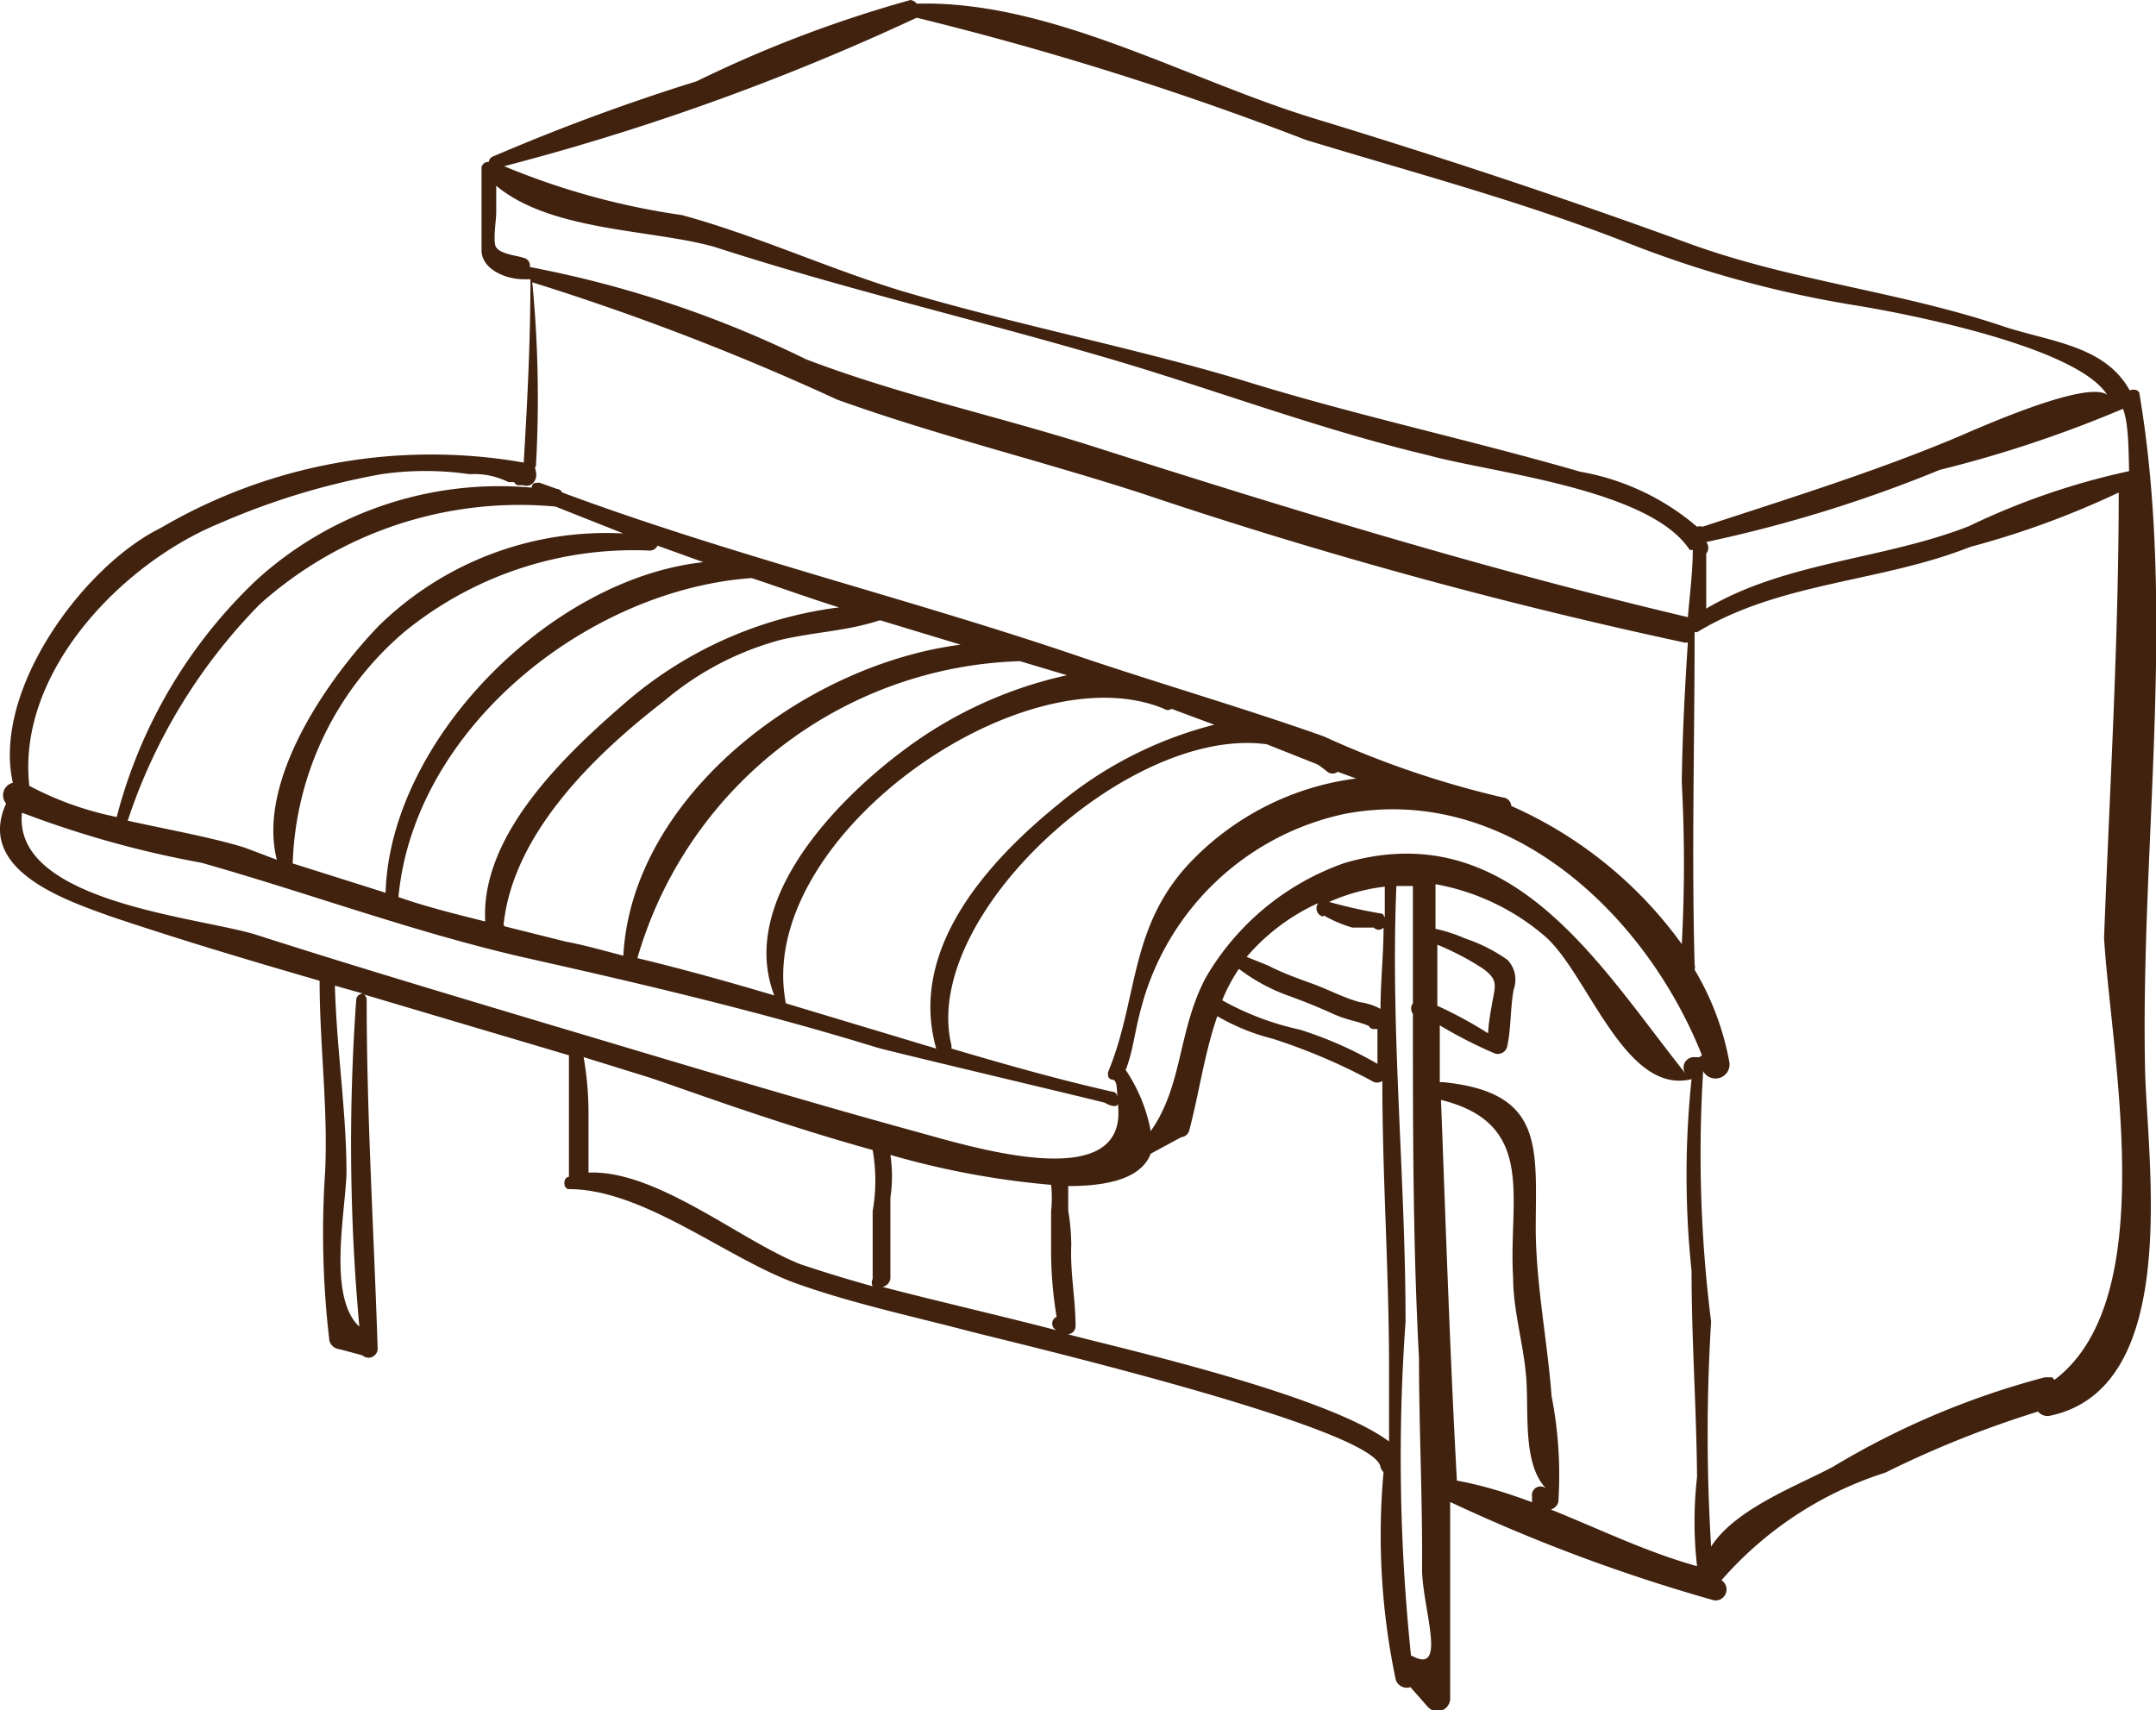 <svg xmlns="http://www.w3.org/2000/svg" viewBox="0 0 35.28 27.99"><defs><style>.cls-1{fill:#40220f;}</style></defs><title>資產 15</title><g id="圖層_2" data-name="圖層 2"><g id="圖層_7" data-name="圖層 7"><path class="cls-1" d="M35.1,17.45c-.07-3.6.51-7.45-.09-11,0-.07-.1-.09-.16-.06s0,0,0,0c-.41-.75-1.34-.8-2.1-1.06-1.68-.56-3.4-.73-5.07-1.33-2.05-.75-4.07-1.42-6.17-2.06S17.19,0,15,.06A.16.16,0,0,0,14.9,0a20.31,20.31,0,0,0-3.5,1.33A33.91,33.91,0,0,0,8.07,2.56.1.1,0,0,0,8,2.65H8l0,0h0a.11.11,0,0,0-.12.09h0v.09c0,.12,0,.26,0,.38,0,.29,0,.6,0,.89s.37.47.69.47h0l.11,0c0,1-.05,2-.11,3A8.75,8.75,0,0,0,2.63,8.64C1.37,9.26-.13,11.29.21,12.81a.21.21,0,0,0-.11.34c-.5,1.1,1,1.59,1.72,1.85,1.13.38,2.27.72,3.41,1.05,0,1.05.14,2.09.09,3.13a15,15,0,0,0,.07,2.76.19.19,0,0,0,.17.14l.37.1s0,0,0,0a.15.15,0,0,0,.25-.1h0C6.12,20.18,6,18.27,6,16.36c0,0,0-.07-.06-.09l3.37,1s0,0,0,.06c0,.64,0,1.28,0,1.93h0c-.1,0-.1.2,0,.2,1.22,0,2.58,1.13,3.71,1.54.92.33,1.91.54,2.86.79.74.19,6.64,1.58,6.71,2.22a.16.16,0,0,0,.05.08,11.46,11.46,0,0,0,.2,3.4.19.19,0,0,0,.24.12l.29.33a.21.21,0,0,0,.36-.13c0-1.07,0-2.15,0-3.23a28.07,28.07,0,0,0,4.32,1.61.18.18,0,0,0,.12-.33h0a5.94,5.94,0,0,1,2.68-1.76,16.82,16.82,0,0,1,2.5-1,.2.2,0,0,0,.19.07C35.74,22.71,35.12,18.91,35.1,17.45Zm-.26-9.74a11.77,11.77,0,0,0-2.62.9c-1.4.55-3,.58-4.3,1.35l0-.9a.15.15,0,0,0,0-.19v0s0,0,0,0a22.21,22.21,0,0,0,3.82-1.18,20,20,0,0,0,3-1l0,0C34.83,6.93,34.83,7.32,34.84,7.71ZM15,.29h0a52,52,0,0,1,6.37,2c1.74.53,3.51,1,5.2,1.66A18,18,0,0,0,30.38,5c.74.12,3.59.66,4.1,1.46-.35-.25-2.18.58-2.49.71-1.34.56-2.76,1-4.13,1.45a.14.14,0,0,0-.09,0,4,4,0,0,0-1.91-.9c-1.8-.52-3.62-.91-5.41-1.46s-3.82-.94-5.7-1.5c-1.21-.37-2.38-.91-3.59-1.24a11.94,11.94,0,0,1-2.91-.8A39.49,39.49,0,0,0,15,.29ZM8.12,4.05c-.06-.08,0-.45,0-.57s0-.3,0-.44c.9.75,2.54.71,3.57,1,2.1.68,4.16,1.16,6.26,1.77,1.81.52,3.57,1.2,5.42,1.64C24.42,7.74,27,8,27.65,9c0,0,0,0,.05,0,0,.36-.05.73-.08,1.1-3.26-.77-6.53-1.77-9.72-2.79-1.57-.5-3.16-.84-4.71-1.43A17.77,17.77,0,0,0,8.67,4.37a.13.13,0,0,0-.1-.15C8.45,4.18,8.2,4.16,8.12,4.05ZM3.58,8.57a11.84,11.84,0,0,1,2.66-.81,5,5,0,0,1,1.44,0,1.25,1.25,0,0,1,.64.13s.06,0,.08,0,0,0,.06.05l.1,0c.15.05.24-.1.21-.22s0-.06,0-.1h0a19.75,19.75,0,0,0-.06-3A41.41,41.41,0,0,1,13.7,6.54c1.64.59,3.34,1,5,1.54a81.34,81.34,0,0,0,8.84,2.43.11.11,0,0,0,.08,0c-.05.76-.09,1.53-.1,2.3a24.57,24.57,0,0,1,0,2.64,6.85,6.85,0,0,0-2.79-2.26.15.15,0,0,0-.14-.14,15.41,15.41,0,0,1-2.93-1c-1.3-.46-2.61-.84-3.92-1.28C14.94,9.81,12,9.1,9.2,8.06A.11.11,0,0,0,9.11,8h0l-.28-.1c-.08,0-.12,0-.13.08a5.91,5.91,0,0,0-4.49,1.5,8.15,8.15,0,0,0-2.3,3.89,5.24,5.24,0,0,1-1.43-.51C.27,11,2,9.22,3.58,8.57ZM27.81,17.3h-.08a.17.17,0,0,0-.14.28c-1.4-1.75-2.84-4.25-5.58-3.46A4.25,4.25,0,0,0,19.73,16c-.46.87-.37,1.76-.9,2.51a2.65,2.65,0,0,0-.41-1l0,0c.12-.3.15-.64.25-1A4.39,4.39,0,0,1,22,13.32c2.66-.51,4.93,1.63,5.85,3.95Zm-3.46-.39a6.66,6.66,0,0,0-.83-.45c0-.32,0-.63,0-1a4.51,4.51,0,0,1,.73.38c.27.19.22.28.17.56S24.36,16.76,24.35,16.91Zm-1.69-2.4c0,.15,0,.3,0,.44s0,0-.06,0a8,8,0,0,1-.85-.19A3.15,3.15,0,0,1,22.66,14.51Zm-1,.47a2.14,2.14,0,0,0,.47.2h.35a.11.11,0,0,0,.16,0c0,.45-.05.89-.05,1.33a1,1,0,0,0-.34-.11c-.26-.07-.52-.21-.77-.3s-.5-.18-.73-.3l-.35-.14,0,0a3.35,3.35,0,0,1,1.17-.88A.14.14,0,0,0,21.65,15Zm-1.38.88a3,3,0,0,0,.79.43c.25.09.5.19.74.3s.41.12.59.2a.09.09,0,0,0,.09.05h.05l0,0v.57a6.28,6.28,0,0,0-1.27-.56A4.6,4.6,0,0,1,20,16.37s0,0,0,0A2.7,2.7,0,0,1,20.27,15.86ZM9.09,8.29l0,0,1.11.44a5.32,5.32,0,0,0-4,1.51c-.83.86-2,2.53-1.67,3.83L4,13.87c-.55-.17-1.24-.29-1.91-.44A9.12,9.12,0,0,1,4.25,9.89,6.37,6.37,0,0,1,9.09,8.29Zm-4.3,5.84a5.18,5.18,0,0,1,1.84-3.8,5.93,5.93,0,0,1,4-1.32.14.14,0,0,0,.13-.08l.75.27C9,9.47,6.38,12.12,6.31,14.61ZM12.3,9.46h0c.48.16.95.33,1.43.48a6.61,6.61,0,0,0-3.44,1.51c-1,.86-2.43,2.19-2.35,3.63-.48-.12-1-.25-1.42-.4C6.78,11.9,9.63,9.65,12.3,9.46ZM8.24,15.14c.15-1.5,1.5-2.8,2.63-3.67a4.9,4.9,0,0,1,1.91-1c.56-.13,1.07-.14,1.62-.32h0l1.32.4c-2.56.33-5.38,2.49-5.52,5.09-.31-.08-.62-.17-.94-.23l-1-.25Zm8.45-4.32.77.23a6.9,6.9,0,0,0-2.69,1.24c-1.11.83-2.69,2.47-2.1,4-.74-.22-1.49-.43-2.24-.61A6.73,6.73,0,0,1,16.69,10.82Zm2.36.78a.1.1,0,0,0,.12,0l.7.26a6.48,6.48,0,0,0-2.55,1.3c-1.17.95-2.46,2.38-2,4l-2.46-.74h0C12.33,13.74,16.72,10.63,19.05,11.6Zm1.68.58.83.33a1.67,1.67,0,0,1,.16.12.14.14,0,0,0,.17,0l.3.11a4.55,4.55,0,0,0-2.72,1.38c-1,1.06-.84,2.23-1.34,3.43,0,.06,0,.11.08.12s.06.2.08.29,0-.09-.07-.09c-.89-.2-1.77-.45-2.65-.71,0,0,0,0,0-.05C15.05,15,18.47,11.87,20.73,12.18ZM5.88,21.71c-.52-.48-.23-1.86-.21-2.51,0-1-.16-2-.19-3.07l.46.13a.11.11,0,0,0-.11.09A33.07,33.07,0,0,0,5.88,21.71ZM4.2,15.3c-.91-.29-4-.53-3.84-2a16.66,16.66,0,0,0,2.94.82c1.8.51,3.54,1.16,5.37,1.57s3.79.87,5.67,1.45c.19.06,3.75.9,3.75.91s.21.11.2,0h0c.21,1.57-2.51.68-3.37.45-2-.55-4-1.16-5.95-1.74C7.37,16.28,5.79,15.81,4.2,15.3Zm5.43,3.89c0-.34,0-.66,0-1a5.26,5.26,0,0,0-.08-.89l1,.31c.4.12,2,.73,3.73,1.21a2.88,2.88,0,0,1,0,1c0,.37,0,.74,0,1.11a.13.13,0,0,0,0,.12c-.4-.11-.79-.23-1.18-.36C12.13,20.31,10.74,19.14,9.63,19.19Zm4.81,1.87a.16.16,0,0,0,.13-.14c0-.44,0-.87,0-1.32a2.35,2.35,0,0,0,0-.7,13.73,13.73,0,0,0,2.63.49,2.06,2.06,0,0,1,0,.43c0,.25,0,.48,0,.73a6.65,6.65,0,0,0,.09,1,.12.12,0,0,0,0,.22C16.37,21.53,15.4,21.31,14.44,21.06Zm3,.77h0a.13.13,0,0,0,.16-.13c0-.44-.09-.88-.07-1.32a3.55,3.55,0,0,0-.05-.57c0-.16,0-.28,0-.4.69,0,1.2-.14,1.35-.53l.5-.27a.15.15,0,0,0,.13-.11c.16-.6.25-1.27.46-1.87a3.48,3.48,0,0,0,.91.37,9.62,9.62,0,0,1,1.62.69.15.15,0,0,0,.17,0c0,1.57.11,3.13.11,4.69,0,.38,0,.79,0,1.21C21.66,22.79,18.05,22,17.46,21.83Zm5.65,5.27A31.24,31.24,0,0,1,23,21.63c0-2.37-.25-4.76-.15-7.13l.27,0c0,.64,0,1.28,0,1.92a.14.14,0,0,0,0,.17c0,1.88,0,3.76.1,5.64,0,1.16.06,2.32.05,3.48C23.29,26.36,23.68,27.41,23.11,27.1ZM23.58,18c1.58.39,1.1,1.63,1.18,2.9,0,.58.19,1.15.22,1.73s-.05,1.36.33,1.74a.14.14,0,0,0-.24.12s0,.06,0,.09a.18.18,0,0,0,.16.13h.08a.18.18,0,0,0,.19-.13,6.72,6.72,0,0,0-.11-1.73c-.07-.91-.25-1.8-.26-2.71,0-1.35.16-2.26-1.51-2.43l-.06,0,0-.93a7.62,7.62,0,0,0,.9.46.16.16,0,0,0,.2-.1c.07-.31.05-.63.11-.95a.47.47,0,0,0-.1-.48,2.64,2.64,0,0,0-.69-.35,2.56,2.56,0,0,0-.49-.16c0-.24,0-.49,0-.73a3.76,3.76,0,0,1,1.8.86c.7.62,1.3,2.6,2.39,2.33a15.09,15.09,0,0,0,0,3.14c0,1.12.08,2.24.09,3.37a6.46,6.46,0,0,0,0,1.46c-1.34-.37-2.56-1.15-3.93-1.4C23.73,22.22,23.66,20.13,23.58,18Zm10,4.54h0l-.12,0h0A13.25,13.25,0,0,0,30,24c-.53.29-1.6.68-2,1.31a30,30,0,0,1,0-3.68,21.84,21.84,0,0,1-.13-4.1.23.23,0,0,0,.43-.14,4.53,4.53,0,0,0-.57-1.52.18.18,0,0,0,0-.09c-.05-1.82,0-3.63,0-5.44a.05.05,0,0,0,.05,0c1.36-.82,3-.81,4.46-1.39a14.24,14.24,0,0,0,2.43-.89c0,2.42-.15,4.9-.24,7.29C34.55,17.3,35.37,21.26,33.62,22.58Z"/></g></g></svg>